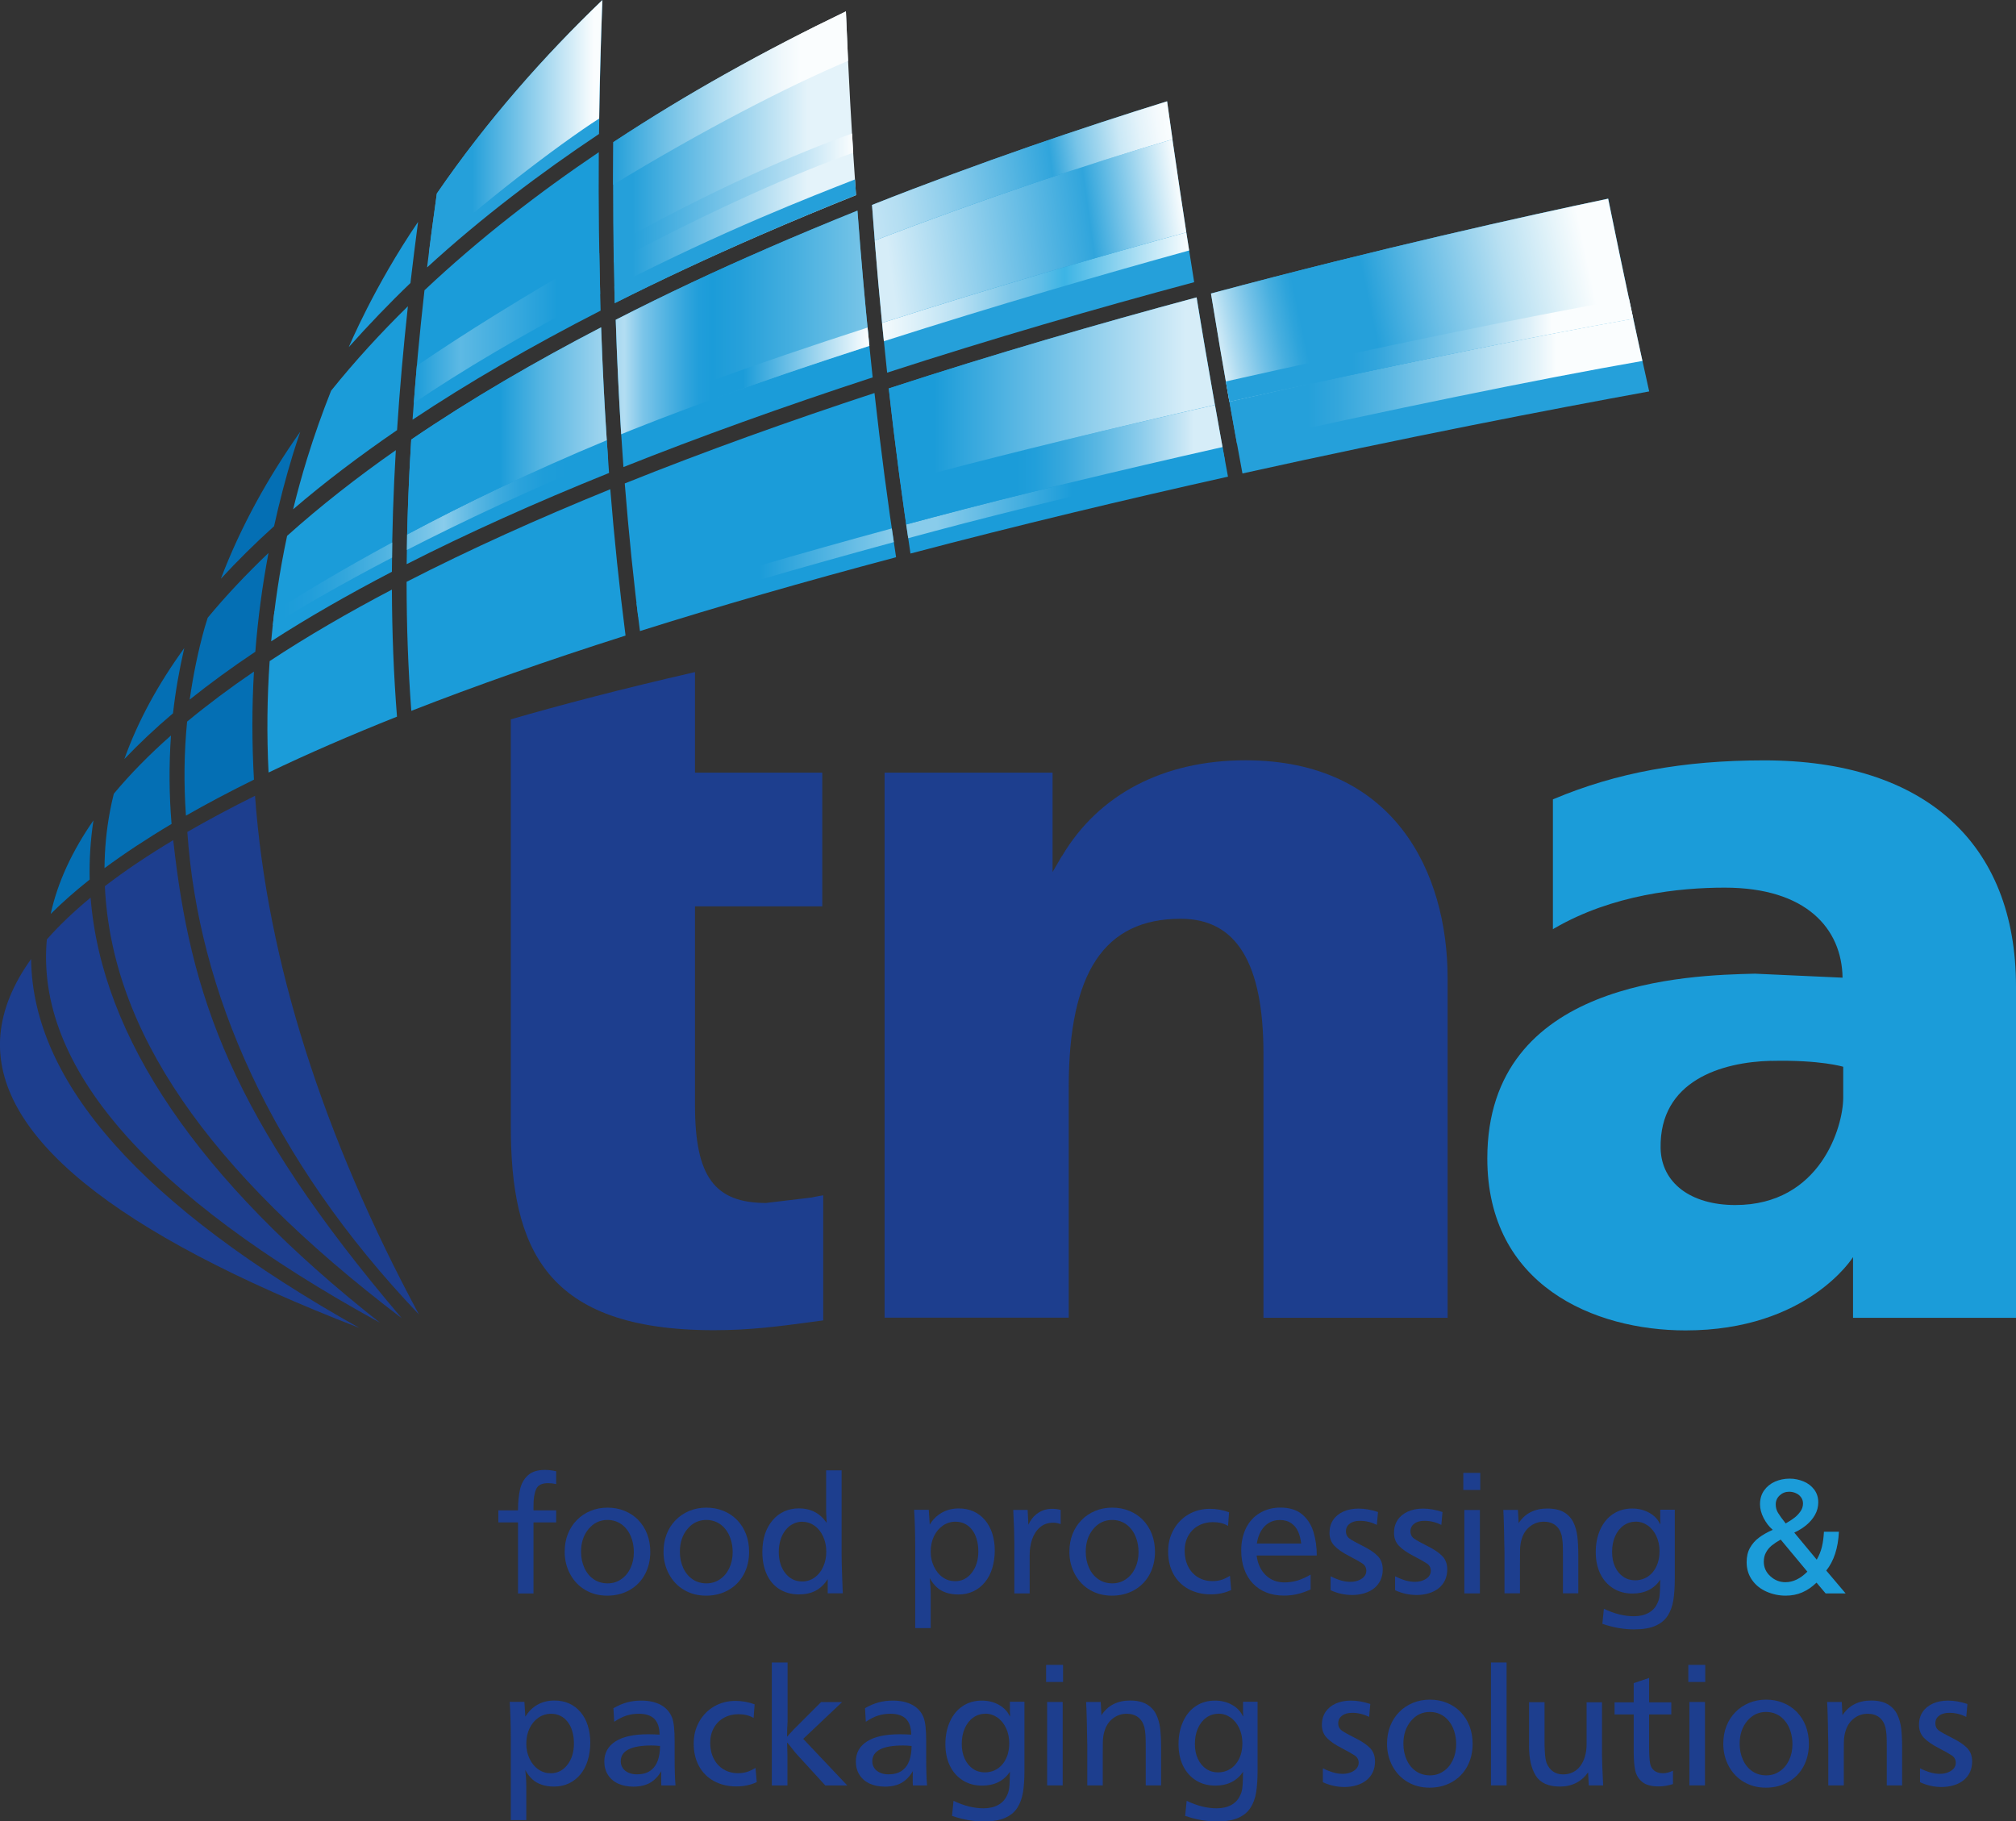 <?xml version="1.0" encoding="UTF-8"?>
<svg id="Layer_2" data-name="Layer 2" xmlns="http://www.w3.org/2000/svg" xmlns:xlink="http://www.w3.org/1999/xlink" viewBox="0 0 277.22 250.44">
  <rect x="0" y="0" width="277.22" height="250.44" fill="#333333" stroke="none"/>
  <defs>
    <style>
      .cls-1 {
        fill: url(#linear-gradient-2);
      }

      .cls-2 {
        fill: url(#linear-gradient-15);
      }

      .cls-3 {
        fill: url(#linear-gradient-14);
      }

      .cls-4 {
        fill: url(#linear-gradient-6);
      }

      .cls-5 {
        fill: url(#linear-gradient-11);
      }

      .cls-6 {
        fill: #1d3e8e;
      }

      .cls-7 {
        fill: url(#linear-gradient-10);
      }

      .cls-8 {
        fill: url(#linear-gradient-16);
      }

      .cls-9 {
        fill: url(#linear-gradient-5);
      }

      .cls-10 {
        fill: #046fb4;
      }

      .cls-11 {
        fill: url(#linear-gradient-7);
      }

      .cls-12 {
        fill: url(#linear-gradient-9);
      }

      .cls-13 {
        fill: url(#linear-gradient-3);
      }

      .cls-14 {
        fill: #25a0da;
      }

      .cls-15 {
        fill: url(#linear-gradient);
      }

      .cls-16 {
        fill: #1b9cd9;
      }

      .cls-17 {
        fill: url(#linear-gradient-4);
      }

      .cls-18 {
        fill: url(#linear-gradient-8);
      }

      .cls-19 {
        fill: url(#linear-gradient-12);
      }

      .cls-20 {
        fill: url(#linear-gradient-13);
      }
    </style>
    <linearGradient id="linear-gradient" x1="84.31" y1="21.62" x2="117.72" y2="21.62" gradientUnits="userSpaceOnUse">
      <stop offset=".08" stop-color="#25a0da"/>
      <stop offset=".8" stop-color="#e4f3fa"/>
    </linearGradient>
    <linearGradient id="linear-gradient-2" x1="87.53" y1="73.13" x2="168.45" y2="73.13" gradientUnits="userSpaceOnUse">
      <stop offset=".21" stop-color="#1b9cd9"/>
      <stop offset=".44" stop-color="#89cceb"/>
      <stop offset=".51" stop-color="#89cceb"/>
      <stop offset=".74" stop-color="#1b9cd9"/>
    </linearGradient>
    <linearGradient id="linear-gradient-3" x1="59" y1="17.35" x2="82.84" y2="17.35" gradientUnits="userSpaceOnUse">
      <stop offset=".25" stop-color="#25a0da"/>
      <stop offset=".95" stop-color="#fafdfe"/>
    </linearGradient>
    <linearGradient id="linear-gradient-4" x1="37.52" y1="73.25" x2="83.6" y2="73.25" gradientUnits="userSpaceOnUse">
      <stop offset=".03" stop-color="#1b9cd9"/>
      <stop offset=".11" stop-color="#219eda"/>
      <stop offset=".21" stop-color="#32a6dc"/>
      <stop offset=".33" stop-color="#4fb3e1"/>
      <stop offset=".46" stop-color="#77c4e8"/>
      <stop offset=".51" stop-color="#89cceb"/>
      <stop offset=".53" stop-color="#7ec7e9"/>
      <stop offset=".6" stop-color="#5bb7e3"/>
      <stop offset=".67" stop-color="#3fabde"/>
      <stop offset=".74" stop-color="#2aa2db"/>
      <stop offset=".81" stop-color="#1e9dd9"/>
      <stop offset=".88" stop-color="#1b9cd9"/>
    </linearGradient>
    <linearGradient id="linear-gradient-5" x1="55.98" y1="51.23" x2="119.56" y2="51.23" gradientUnits="userSpaceOnUse">
      <stop offset=".2" stop-color="#1b9cd9"/>
      <stop offset=".29" stop-color="#55b5e2"/>
      <stop offset=".41" stop-color="#97d1ed"/>
      <stop offset=".47" stop-color="#b2ddf2"/>
      <stop offset=".51" stop-color="#7cc5e9"/>
      <stop offset=".56" stop-color="#52b3e2"/>
      <stop offset=".6" stop-color="#34a6dd"/>
      <stop offset=".63" stop-color="#219eda"/>
      <stop offset=".66" stop-color="#1b9cd9"/>
      <stop offset=".72" stop-color="#26a0da"/>
      <stop offset=".83" stop-color="#44aedf"/>
      <stop offset=".98" stop-color="#74c3e7"/>
      <stop offset="1" stop-color="#7bc6e9"/>
    </linearGradient>
    <linearGradient id="linear-gradient-6" x1="97.59" y1="43.48" x2="163.52" y2="43.48" gradientUnits="userSpaceOnUse">
      <stop offset=".07" stop-color="#1b9cd9"/>
      <stop offset=".33" stop-color="#fafdfe"/>
      <stop offset=".37" stop-color="#f1f9fc"/>
      <stop offset=".43" stop-color="#dcf0f9"/>
      <stop offset=".52" stop-color="#b8e0f3"/>
      <stop offset=".61" stop-color="#86cbea"/>
      <stop offset=".63" stop-color="#7bc6e9"/>
      <stop offset=".65" stop-color="#74c4e8"/>
      <stop offset=".69" stop-color="#61bee7"/>
      <stop offset=".73" stop-color="#43b6e5"/>
      <stop offset=".74" stop-color="#3cb4e5"/>
      <stop offset="1" stop-color="#fafdfe"/>
    </linearGradient>
    <linearGradient id="linear-gradient-7" x1="119.94" y1="34.77" x2="162.68" y2="28.77" gradientUnits="userSpaceOnUse">
      <stop offset=".05" stop-color="#d6edf8"/>
      <stop offset=".7" stop-color="#30a5dc"/>
      <stop offset="1" stop-color="#fafdfe"/>
    </linearGradient>
    <linearGradient id="linear-gradient-8" x1="119.35" y1="26.46" x2="161.41" y2="20.54" gradientUnits="userSpaceOnUse">
      <stop offset="0" stop-color="#c2e4f5"/>
      <stop offset=".09" stop-color="#b4def2"/>
      <stop offset=".25" stop-color="#8fceec"/>
      <stop offset=".47" stop-color="#55b5e2"/>
      <stop offset=".6" stop-color="#30a5dc"/>
      <stop offset=".62" stop-color="#3fabde"/>
      <stop offset=".69" stop-color="#77c4e8"/>
      <stop offset=".77" stop-color="#a6d8ef"/>
      <stop offset=".83" stop-color="#cae8f6"/>
      <stop offset=".9" stop-color="#e4f3fa"/>
      <stop offset=".96" stop-color="#f4fafd"/>
      <stop offset="1" stop-color="#fafdfe"/>
    </linearGradient>
    <linearGradient id="linear-gradient-9" x1="123.8" y1="63.9" x2="168.11" y2="63.9" gradientUnits="userSpaceOnUse">
      <stop offset=".36" stop-color="#1b9cd9"/>
      <stop offset=".42" stop-color="#229fda"/>
      <stop offset=".51" stop-color="#38a8dd"/>
      <stop offset=".62" stop-color="#5cb8e3"/>
      <stop offset=".75" stop-color="#8dcdec"/>
      <stop offset=".89" stop-color="#cce8f6"/>
      <stop offset=".91" stop-color="#d6edf8"/>
    </linearGradient>
    <linearGradient id="linear-gradient-10" x1="122.22" y1="53.6" x2="167.06" y2="53.6" gradientUnits="userSpaceOnUse">
      <stop offset=".14" stop-color="#1b9cd9"/>
      <stop offset=".91" stop-color="#d6edf8"/>
    </linearGradient>
    <linearGradient id="linear-gradient-11" x1="169.06" y1="52.42" x2="225.85" y2="52.42" gradientUnits="userSpaceOnUse">
      <stop offset=".19" stop-color="#25a0da"/>
      <stop offset=".26" stop-color="#33a6dc"/>
      <stop offset=".38" stop-color="#58b6e2"/>
      <stop offset=".54" stop-color="#94d0ec"/>
      <stop offset=".75" stop-color="#e6f4fa"/>
      <stop offset=".79" stop-color="#fafdfe"/>
    </linearGradient>
    <linearGradient id="linear-gradient-12" x1="167.38" y1="47.36" x2="222.9" y2="35.56" gradientUnits="userSpaceOnUse">
      <stop offset="0" stop-color="#d6edf8"/>
      <stop offset=".04" stop-color="#abdaf0"/>
      <stop offset=".1" stop-color="#72c1e7"/>
      <stop offset=".15" stop-color="#48afdf"/>
      <stop offset=".19" stop-color="#2ea4db"/>
      <stop offset=".21" stop-color="#25a0da"/>
      <stop offset=".38" stop-color="#25a0da"/>
      <stop offset=".54" stop-color="#6dbfe6"/>
      <stop offset=".72" stop-color="#b8e0f2"/>
      <stop offset=".86" stop-color="#e7f5fa"/>
      <stop offset=".92" stop-color="#fafdfe"/>
    </linearGradient>
    <linearGradient id="linear-gradient-13" x1="168.56" y1="48.14" x2="224.59" y2="48.14" gradientUnits="userSpaceOnUse">
      <stop offset=".31" stop-color="#25a0da"/>
      <stop offset=".37" stop-color="#32a5dc"/>
      <stop offset=".46" stop-color="#56b5e2"/>
      <stop offset=".59" stop-color="#90cfec"/>
      <stop offset=".75" stop-color="#e0f1f9"/>
      <stop offset=".8" stop-color="#fafdfe"/>
    </linearGradient>
    <linearGradient id="linear-gradient-14" x1="56.9" y1="45.12" x2="82.54" y2="45.12" gradientUnits="userSpaceOnUse">
      <stop offset="0" stop-color="#1b9cd9"/>
      <stop offset=".25" stop-color="#5db9e4"/>
      <stop offset=".77" stop-color="#1b9cd9"/>
    </linearGradient>
    <linearGradient id="linear-gradient-15" x1="84.38" y1="27.22" x2="117.32" y2="27.22" gradientUnits="userSpaceOnUse">
      <stop offset=".08" stop-color="#25a0da"/>
      <stop offset=".78" stop-color="#bde2f4"/>
      <stop offset="1" stop-color="#fafdfe"/>
    </linearGradient>
    <linearGradient id="linear-gradient-16" x1="84.31" y1="13.48" x2="116.62" y2="13.48" gradientUnits="userSpaceOnUse">
      <stop offset="0" stop-color="#25a0da"/>
      <stop offset=".03" stop-color="#2ea4db"/>
      <stop offset=".24" stop-color="#76c3e7"/>
      <stop offset=".43" stop-color="#aedcf1"/>
      <stop offset=".59" stop-color="#d7eef8"/>
      <stop offset=".72" stop-color="#f0f8fc"/>
      <stop offset=".8" stop-color="#fafdfe"/>
    </linearGradient>
  </defs>
  <g id="Layer_1-2" data-name="Layer 1">
    <g>
      <path class="cls-6" d="m76.48,202.29v1.77c-.4-.09-.76-.13-1.1-.13-.86,0-1.41.27-1.65.82-.25.55-.37,1.32-.37,2.32v.6h3.12v1.66h-3.12v9.77h-2.13v-9.77h-2.7v-1.66h2.7c0-1.05.09-1.99.26-2.8.17-.81.53-1.48,1.08-1.99.55-.52,1.33-.77,2.37-.77.48,0,1,.06,1.55.19"/>
      <path class="cls-6" d="m89.42,213.38c0,1.16-.25,2.2-.75,3.12-.5.92-1.21,1.63-2.11,2.14-.91.51-1.92.76-3.06.76s-2.12-.26-3-.77c-.89-.52-1.58-1.24-2.09-2.17-.5-.93-.76-1.95-.76-3.08,0-.89.14-1.7.43-2.44.29-.74.7-1.38,1.23-1.92.53-.55,1.16-.97,1.88-1.27.72-.3,1.5-.45,2.34-.45s1.62.14,2.35.44c.72.29,1.35.71,1.89,1.26.53.55.94,1.2,1.23,1.95.28.75.42,1.56.42,2.43m-2.26.05c0-.63-.09-1.22-.27-1.78-.18-.56-.43-1.04-.76-1.43-.32-.4-.7-.7-1.14-.91-.44-.21-.92-.32-1.44-.32-1.05,0-1.92.41-2.61,1.24-.69.82-1.04,1.87-1.04,3.13,0,.83.16,1.58.47,2.25.31.67.74,1.18,1.29,1.55.55.37,1.18.55,1.89.55s1.29-.18,1.84-.55c.55-.36.98-.87,1.3-1.53.31-.66.47-1.39.47-2.2"/>
      <path class="cls-6" d="m103.01,213.38c0,1.16-.25,2.2-.75,3.12-.5.92-1.21,1.63-2.11,2.14-.91.51-1.92.76-3.06.76s-2.12-.26-3-.77c-.89-.52-1.58-1.24-2.09-2.17-.5-.93-.76-1.95-.76-3.08,0-.89.14-1.7.43-2.44.29-.74.7-1.38,1.23-1.92.53-.55,1.16-.97,1.88-1.27.72-.3,1.5-.45,2.34-.45s1.62.14,2.35.44c.72.29,1.35.71,1.89,1.26.53.55.94,1.2,1.23,1.95.28.75.42,1.56.42,2.43m-2.26.05c0-.63-.09-1.22-.27-1.78-.18-.56-.43-1.04-.76-1.43-.32-.4-.7-.7-1.14-.91-.44-.21-.92-.32-1.44-.32-1.05,0-1.92.41-2.61,1.24-.69.82-1.04,1.87-1.04,3.13,0,.83.16,1.58.47,2.25.31.67.74,1.18,1.29,1.55.55.37,1.18.55,1.89.55s1.29-.18,1.84-.55c.55-.36.98-.87,1.3-1.53.31-.66.47-1.39.47-2.2"/>
      <path class="cls-6" d="m115.73,202.18v11.55c0,.6.02,1.49.06,2.69.04,1.2.07,2.09.1,2.66h-2.07v-1.94c-.47.71-1.02,1.24-1.66,1.58-.64.34-1.41.51-2.31.51-1,0-1.88-.24-2.65-.71-.76-.47-1.35-1.15-1.76-2.04-.41-.89-.61-1.92-.61-3.1,0-.89.12-1.7.35-2.42.23-.72.58-1.35,1.04-1.9.46-.55.99-.96,1.61-1.24.61-.28,1.29-.42,2.03-.42,1.63,0,2.9.66,3.81,1.99,0-.11,0-.27-.02-.48-.01-.21-.02-.41-.03-.61-.01-.2-.02-.36-.02-.47v-5.66h2.14Zm-5.36,7.05c-.48,0-.92.1-1.31.3-.4.2-.75.48-1.04.86-.3.37-.53.82-.69,1.34-.16.52-.24,1.07-.24,1.65,0,1.19.3,2.17.9,2.93.6.76,1.37,1.14,2.31,1.14.63,0,1.2-.18,1.7-.53.5-.35.9-.84,1.19-1.48.29-.63.43-1.32.43-2.08s-.14-1.46-.43-2.09c-.29-.63-.68-1.13-1.18-1.48-.5-.36-1.05-.54-1.65-.54"/>
      <path class="cls-6" d="m127.72,207.61l.13,2.02c.44-.72,1-1.27,1.68-1.65.68-.38,1.45-.57,2.3-.57.76,0,1.43.13,2.03.4.6.27,1.12.66,1.56,1.17.44.51.78,1.13,1.02,1.85.23.72.35,1.51.35,2.36s-.12,1.69-.35,2.45c-.23.75-.57,1.4-1.02,1.93-.44.53-.97.95-1.59,1.24-.61.29-1.3.43-2.04.43-.61,0-1.17-.08-1.68-.25-.5-.17-.94-.41-1.3-.75-.36-.33-.69-.75-.97-1.26.09.72.14,1.45.14,2.2v4.68h-2.13v-11.24c0-1.75-.05-3.42-.15-5.02h2.02Zm3.67,1.62c-.63,0-1.22.18-1.74.54-.52.36-.93.85-1.23,1.48-.29.62-.44,1.33-.44,2.1s.15,1.43.45,2.06c.3.63.7,1.12,1.21,1.47.51.36,1.08.53,1.7.53.92,0,1.69-.38,2.29-1.16.6-.77.9-1.75.9-2.93,0-.6-.07-1.16-.22-1.66-.14-.51-.35-.94-.64-1.31-.28-.37-.61-.64-.99-.83-.38-.19-.81-.29-1.29-.29"/>
      <path class="cls-6" d="m139.34,207.61h1.97l.1,2.04c.34-.72.79-1.26,1.35-1.63.55-.37,1.2-.56,1.93-.56.38,0,.77.05,1.16.15v1.95c-.37-.13-.7-.19-1.01-.19-.74,0-1.36.21-1.85.65-.49.43-.84.98-1.07,1.65-.22.67-.33,1.36-.33,2.09v5.33h-2.11v-6.99c0-1.13-.05-2.62-.15-4.48"/>
      <path class="cls-6" d="m158.82,213.38c0,1.16-.25,2.2-.75,3.12-.5.92-1.21,1.63-2.11,2.14-.91.51-1.92.76-3.06.76s-2.12-.26-3-.77c-.89-.52-1.58-1.24-2.09-2.17-.5-.93-.76-1.95-.76-3.08,0-.89.14-1.7.43-2.44.29-.74.7-1.38,1.23-1.92.53-.55,1.16-.97,1.88-1.27.72-.3,1.5-.45,2.34-.45s1.62.14,2.35.44c.72.29,1.36.71,1.89,1.26.53.55.94,1.2,1.23,1.95.28.75.42,1.56.42,2.43m-2.26.05c0-.63-.09-1.22-.27-1.78-.18-.56-.43-1.04-.76-1.43-.32-.4-.7-.7-1.14-.91-.44-.21-.92-.32-1.44-.32-1.05,0-1.92.41-2.61,1.24-.69.82-1.04,1.87-1.04,3.13,0,.83.16,1.58.47,2.25.31.67.74,1.18,1.29,1.55.55.37,1.18.55,1.89.55s1.29-.18,1.84-.55c.55-.36.98-.87,1.3-1.53.31-.66.47-1.39.47-2.2"/>
      <path class="cls-6" d="m169.01,207.93l-.14,1.88c-.58-.35-1.28-.52-2.1-.52-.73,0-1.4.17-1.99.5-.6.33-1.06.8-1.39,1.4-.33.6-.49,1.28-.49,2.05s.16,1.52.48,2.15c.32.63.77,1.13,1.35,1.48.58.35,1.24.53,2,.53.45,0,.85-.06,1.22-.17.36-.11.75-.3,1.18-.56l.17,1.96c-.44.2-.88.35-1.33.44-.45.1-.95.15-1.5.15-1.14,0-2.15-.25-3.05-.73-.89-.49-1.58-1.18-2.06-2.06-.48-.88-.73-1.91-.73-3.08s.25-2.12.75-3.02c.5-.9,1.19-1.6,2.06-2.11.88-.51,1.86-.76,2.95-.76.89,0,1.76.16,2.61.47"/>
      <path class="cls-6" d="m172.8,213.89c.15,1.14.57,2.04,1.26,2.7.68.66,1.54.99,2.57.99.61,0,1.21-.09,1.79-.26.58-.18,1.18-.45,1.8-.81v2.04c-.7.31-1.33.53-1.89.65-.57.13-1.16.19-1.79.19-.89,0-1.69-.14-2.42-.43-.72-.29-1.34-.71-1.85-1.25-.51-.54-.91-1.2-1.18-1.97-.27-.77-.41-1.61-.41-2.53,0-1.17.22-2.2.66-3.1.44-.89,1.08-1.59,1.91-2.08.83-.49,1.77-.74,2.82-.74,1.24,0,2.23.31,2.96.91.74.61,1.26,1.41,1.57,2.4.31.99.47,2.09.47,3.28h-8.26Zm.02-1.66h6.11c-.08-.62-.22-1.18-.43-1.65-.21-.48-.53-.86-.95-1.15-.42-.29-.93-.43-1.55-.43-.84,0-1.54.29-2.1.86-.56.58-.92,1.37-1.07,2.38"/>
      <path class="cls-6" d="m189.49,207.89l-.16,1.78c-.75-.37-1.52-.56-2.33-.56-.59,0-1.06.13-1.4.4-.35.26-.52.61-.52,1.04s.17.78.52,1.02c.34.24.96.58,1.84,1.02.88.44,1.55.89,2.01,1.36.46.47.69,1.09.69,1.86,0,.52-.1,1-.29,1.43-.2.43-.48.8-.85,1.11-.37.31-.83.55-1.35.71-.53.16-1.09.25-1.69.25-1.06,0-2.05-.22-2.99-.66v-1.91c.55.27,1.04.46,1.46.58.42.12.83.18,1.24.18s.8-.06,1.13-.2c.34-.13.6-.31.8-.54.19-.23.28-.49.28-.77,0-.43-.18-.78-.55-1.02-.36-.24-.98-.59-1.85-1.04-.87-.45-1.53-.91-1.98-1.38-.45-.47-.68-1.06-.68-1.79,0-.66.16-1.25.49-1.75.33-.5.8-.89,1.41-1.17.61-.27,1.31-.41,2.09-.41.85,0,1.74.16,2.68.47"/>
      <path class="cls-6" d="m198.36,207.89l-.16,1.78c-.75-.37-1.52-.56-2.33-.56-.59,0-1.06.13-1.4.4-.35.26-.52.61-.52,1.04s.17.78.52,1.02c.34.24.96.58,1.84,1.02.88.44,1.55.89,2.01,1.36.46.47.69,1.09.69,1.86,0,.52-.1,1-.29,1.43-.2.43-.48.8-.85,1.11-.38.31-.83.55-1.35.71-.53.16-1.09.25-1.69.25-1.06,0-2.05-.22-2.99-.66v-1.91c.55.27,1.04.46,1.46.58.42.12.83.18,1.24.18s.8-.06,1.13-.2c.34-.13.6-.31.8-.54.19-.23.28-.49.28-.77,0-.43-.18-.78-.55-1.02-.36-.24-.98-.59-1.85-1.04-.87-.45-1.53-.91-1.98-1.38-.45-.47-.68-1.06-.68-1.79,0-.66.16-1.25.49-1.75.33-.5.8-.89,1.41-1.17.61-.27,1.31-.41,2.09-.41.85,0,1.74.16,2.68.47"/>
      <path class="cls-6" d="m203.55,204.87h-2.33v-2.35h2.33v2.35Zm-.05,14.22h-2.14v-11.47h2.14v11.47Z"/>
      <path class="cls-6" d="m208.73,207.61l.1,1.82c.87-1.34,2.19-2.01,3.94-2.01.96,0,1.73.18,2.31.52.58.35,1.01.82,1.28,1.39.28.58.45,1.21.54,1.9.08.69.13,1.53.13,2.52v5.33h-2.11v-5.17c0-.82-.01-1.43-.04-1.8-.03-.38-.08-.71-.14-1-.16-.61-.45-1.08-.87-1.4-.42-.32-.94-.48-1.57-.48-.7,0-1.33.21-1.88.63-.55.42-.94.99-1.16,1.72-.07.21-.13.45-.17.72-.04.27-.07.57-.07.89,0,.32-.01.88-.01,1.69v4.2h-2.13v-5.66c-.01-.65-.03-1.25-.04-1.79,0-.55-.02-1.19-.04-1.94-.02-.75-.04-1.44-.08-2.08h2Z"/>
      <path class="cls-6" d="m230.3,207.58v9.51c0,1.14-.07,2.12-.2,2.95-.13.82-.4,1.54-.79,2.14-.39.6-.96,1.06-1.7,1.38-.74.32-1.71.48-2.9.48-1.44,0-2.9-.26-4.37-.77l.21-2.07c1.43.69,2.8,1.03,4.12,1.03.78,0,1.45-.15,2-.45.55-.3.96-.73,1.21-1.28.15-.29.26-.61.31-.97.05-.36.08-.77.09-1.24,0-.48.01-.83.03-1.08-.87,1.27-2.14,1.9-3.83,1.9-.99,0-1.87-.23-2.64-.71-.76-.48-1.36-1.14-1.78-2-.42-.86-.63-1.86-.63-3s.21-2.19.63-3.11c.42-.92,1.01-1.63,1.76-2.12.75-.5,1.63-.75,2.61-.75.89,0,1.69.2,2.39.6.7.4,1.19.93,1.48,1.59,0-.06.02-.11.02-.16,0-.04,0-.09,0-.13l-.02-.31v-1.43h2Zm-5.38,1.65c-.62,0-1.18.18-1.67.53-.5.36-.88.85-1.16,1.48-.28.63-.41,1.34-.41,2.14s.13,1.45.4,2.04c.27.59.65,1.05,1.13,1.38.48.33,1.03.49,1.64.49.49,0,.94-.1,1.35-.29.41-.19.77-.47,1.07-.83.3-.36.53-.78.69-1.27.16-.49.24-1.03.24-1.62,0-.75-.14-1.43-.43-2.06-.29-.62-.68-1.11-1.19-1.47-.51-.35-1.06-.53-1.67-.53"/>
      <path class="cls-16" d="m252.87,210.6c-.11,2.27-.7,4.05-1.74,5.35l2.66,3.14h-2.75l-1.25-1.48c-.62.6-1.27,1.04-1.96,1.34-.69.3-1.45.45-2.28.45-.91,0-1.78-.18-2.61-.54-.83-.36-1.5-.89-2-1.59-.5-.7-.76-1.52-.76-2.47,0-.76.15-1.42.46-1.97.31-.55.72-1.03,1.24-1.41.52-.39,1.15-.75,1.89-1.07-.5-.42-.91-.96-1.25-1.61-.34-.66-.5-1.29-.5-1.91,0-.74.19-1.38.57-1.91.38-.53.88-.93,1.49-1.2.62-.27,1.29-.41,2.02-.41.66,0,1.29.13,1.9.38.61.25,1.1.63,1.47,1.12.37.49.56,1.08.56,1.76,0,.61-.15,1.19-.45,1.72-.3.53-.69.99-1.17,1.39-.48.4-1.04.75-1.68,1.05l3.09,3.72c.32-.56.56-1.14.71-1.76.15-.62.24-1.31.28-2.08h2.1Zm-7.99,1.08c-.5.28-.92.56-1.24.82-.32.26-.59.58-.79.95-.21.37-.31.8-.31,1.28,0,.79.3,1.45.9,2,.6.55,1.3.82,2.07.82,1.05,0,2.06-.48,3.02-1.45l-3.67-4.41Zm.67-2.21c.49-.28.89-.54,1.2-.78.31-.24.58-.52.82-.86.24-.33.36-.7.36-1.1,0-.33-.09-.62-.28-.87-.18-.25-.42-.43-.72-.56-.29-.13-.6-.19-.91-.19-.5,0-.93.17-1.29.5-.36.33-.55.75-.55,1.24,0,.44.11.83.32,1.17.21.35.56.83,1.05,1.45"/>
      <path class="cls-6" d="m72.11,234.02l.13,2.02c.44-.72,1-1.27,1.68-1.65.68-.38,1.45-.57,2.3-.57.76,0,1.43.13,2.03.4.6.27,1.12.66,1.56,1.17.44.51.78,1.13,1.01,1.85.23.72.35,1.51.35,2.36s-.12,1.69-.35,2.45c-.23.75-.57,1.4-1.01,1.93-.44.53-.97.95-1.59,1.24-.61.29-1.3.43-2.04.43-.61,0-1.17-.08-1.68-.25-.5-.17-.94-.41-1.3-.75-.36-.33-.69-.75-.97-1.27.09.72.14,1.45.14,2.2v4.68h-2.13v-11.24c0-1.75-.05-3.42-.15-5.02h2.01Zm3.67,1.62c-.63,0-1.22.18-1.74.54-.52.36-.93.85-1.23,1.48-.29.62-.44,1.33-.44,2.1s.15,1.43.45,2.06c.3.63.7,1.12,1.21,1.47.51.36,1.08.53,1.7.53.92,0,1.69-.38,2.29-1.16.6-.77.9-1.75.9-2.93,0-.6-.07-1.16-.22-1.66-.14-.51-.35-.94-.64-1.31-.28-.37-.61-.64-.99-.83-.38-.19-.81-.29-1.29-.29"/>
      <path class="cls-6" d="m84.35,234.88c.63-.37,1.25-.63,1.86-.8.62-.17,1.27-.25,1.98-.25,1.08,0,1.98.21,2.71.61.73.41,1.23.99,1.52,1.74.24.62.35,1.69.35,3.19v2.24c0,.86.01,1.62.03,2.26.02.65.05,1.19.09,1.63h-1.95c-.02-.27-.02-.57-.02-.89,0-.41,0-.76.02-1.08-.44.74-.97,1.28-1.58,1.62-.61.34-1.37.51-2.27.51-.8,0-1.5-.14-2.1-.42-.61-.28-1.07-.69-1.4-1.21-.33-.53-.49-1.13-.49-1.82,0-.6.13-1.14.39-1.6.26-.46.65-.86,1.16-1.18.51-.33,1.14-.57,1.88-.73.74-.16,1.6-.24,2.57-.24.58,0,1.12.02,1.6.05-.01-.99-.26-1.71-.72-2.17-.46-.46-1.18-.7-2.14-.7-.63,0-1.2.09-1.72.26-.52.17-1.07.45-1.66.84l-.11-1.86Zm6.41,5.19c-.47-.05-.86-.07-1.16-.07-2.83,0-4.24.73-4.24,2.18,0,.35.09.66.28.93.18.27.44.48.78.63.33.15.72.23,1.14.23.79,0,1.42-.17,1.89-.52.47-.34.81-.81,1.01-1.39.2-.58.3-1.25.3-1.99"/>
      <path class="cls-6" d="m103.77,234.34l-.14,1.88c-.58-.35-1.28-.52-2.1-.52-.73,0-1.4.17-1.99.5-.6.33-1.06.8-1.39,1.4-.33.6-.49,1.28-.49,2.05s.16,1.52.48,2.15c.32.63.77,1.13,1.35,1.48.58.35,1.24.53,2,.53.45,0,.85-.06,1.22-.17.36-.11.75-.3,1.18-.56l.17,1.96c-.44.2-.88.35-1.33.44-.45.1-.95.15-1.5.15-1.14,0-2.15-.25-3.05-.73-.89-.49-1.58-1.18-2.06-2.06-.48-.88-.73-1.91-.73-3.08s.25-2.12.75-3.02c.5-.9,1.19-1.6,2.06-2.11.88-.51,1.86-.76,2.95-.76.89,0,1.76.16,2.61.47"/>
      <path class="cls-6" d="m108.3,228.59v8.1c-.05.7-.07,1.4-.07,2.11.11-.13.42-.48.96-1.05l3.72-3.72h2.89l-5.35,5.06,6.06,6.41h-3.02l-3.87-4.23c-.22-.23-.47-.54-.75-.91-.28-.37-.5-.63-.65-.77.02.18.03.47.04.86,0,.39.02.68.02.87v4.18h-2.15v-16.91h2.15Z"/>
      <path class="cls-6" d="m118.94,234.88c.63-.37,1.25-.63,1.86-.8.62-.17,1.27-.25,1.98-.25,1.08,0,1.98.21,2.71.61.73.41,1.24.99,1.52,1.74.24.62.35,1.69.35,3.19v2.24c0,.86.01,1.62.03,2.26.02.65.05,1.19.09,1.63h-1.95c-.02-.27-.02-.57-.02-.89,0-.41,0-.76.02-1.08-.44.74-.97,1.28-1.58,1.62-.61.34-1.37.51-2.27.51-.8,0-1.5-.14-2.1-.42-.61-.28-1.07-.69-1.4-1.21-.33-.53-.49-1.13-.49-1.82,0-.6.13-1.14.39-1.6.26-.46.65-.86,1.17-1.18.51-.33,1.14-.57,1.88-.73.74-.16,1.6-.24,2.57-.24.58,0,1.11.02,1.6.05-.01-.99-.26-1.71-.72-2.17-.46-.46-1.18-.7-2.14-.7-.63,0-1.2.09-1.72.26-.52.17-1.07.45-1.66.84l-.11-1.86Zm6.41,5.19c-.47-.05-.86-.07-1.16-.07-2.83,0-4.24.73-4.24,2.18,0,.35.09.66.28.93.18.27.44.48.78.63.33.15.72.23,1.14.23.79,0,1.42-.17,1.89-.52.47-.34.81-.81,1.01-1.39.2-.58.3-1.25.3-1.99"/>
      <path class="cls-6" d="m140.87,233.99v9.51c0,1.14-.07,2.12-.2,2.95-.14.82-.4,1.54-.79,2.14-.39.6-.96,1.06-1.7,1.38-.74.32-1.71.48-2.9.48-1.44,0-2.9-.26-4.37-.77l.21-2.07c1.43.69,2.8,1.03,4.12,1.03.78,0,1.45-.15,2-.45.55-.3.96-.73,1.21-1.28.15-.29.26-.61.31-.97.05-.36.08-.77.09-1.24,0-.48.01-.83.03-1.08-.87,1.27-2.14,1.9-3.83,1.9-.99,0-1.87-.23-2.64-.71-.76-.48-1.36-1.14-1.78-2-.42-.86-.63-1.86-.63-3s.21-2.19.63-3.11c.42-.92,1.01-1.63,1.76-2.12.75-.5,1.63-.75,2.61-.75.89,0,1.69.2,2.39.6.7.4,1.19.93,1.48,1.59,0-.06.01-.11.02-.16,0-.04,0-.09,0-.13l-.02-.31v-1.43h2Zm-5.38,1.65c-.62,0-1.18.18-1.67.53-.5.36-.88.85-1.16,1.48-.28.63-.41,1.34-.41,2.14s.14,1.45.41,2.04c.27.59.65,1.05,1.13,1.38.48.33,1.03.49,1.64.49.49,0,.94-.1,1.35-.29.41-.19.77-.47,1.07-.83.3-.36.53-.78.69-1.27.16-.49.24-1.03.24-1.62,0-.75-.14-1.43-.43-2.06-.29-.62-.68-1.11-1.19-1.47-.51-.35-1.06-.53-1.67-.53"/>
      <path class="cls-6" d="m146.18,231.27h-2.33v-2.35h2.33v2.35Zm-.05,14.22h-2.14v-11.47h2.14v11.47Z"/>
      <path class="cls-6" d="m151.36,234.02l.1,1.82c.87-1.34,2.19-2.02,3.94-2.02.96,0,1.73.18,2.31.53.58.35,1.01.82,1.28,1.39.28.58.45,1.21.54,1.9.08.69.13,1.53.13,2.52v5.33h-2.11v-5.17c0-.82-.01-1.43-.04-1.8-.03-.38-.08-.71-.14-1-.16-.61-.45-1.08-.87-1.4-.42-.32-.94-.48-1.57-.48-.7,0-1.33.21-1.88.63-.55.42-.94.99-1.16,1.72-.07.21-.13.45-.17.72-.04.27-.07.57-.07.89,0,.32-.01.88-.01,1.69v4.2h-2.13v-5.66c-.01-.65-.03-1.25-.04-1.79,0-.55-.02-1.19-.04-1.94-.02-.75-.04-1.44-.08-2.08h2Z"/>
      <path class="cls-6" d="m172.93,233.99v9.51c0,1.14-.07,2.12-.2,2.95-.13.82-.4,1.54-.79,2.14-.39.6-.96,1.06-1.7,1.38-.74.32-1.71.48-2.9.48-1.44,0-2.9-.26-4.37-.77l.21-2.07c1.43.69,2.8,1.03,4.12,1.03.78,0,1.45-.15,2-.45.55-.3.96-.73,1.21-1.28.15-.29.26-.61.31-.97.05-.36.08-.77.09-1.24,0-.48.01-.83.03-1.08-.87,1.27-2.14,1.9-3.83,1.9-.99,0-1.87-.23-2.64-.71-.76-.48-1.36-1.14-1.78-2-.42-.86-.63-1.86-.63-3s.21-2.19.63-3.11c.42-.92,1.01-1.63,1.76-2.12.75-.5,1.63-.75,2.61-.75.89,0,1.69.2,2.39.6.7.4,1.19.93,1.48,1.59,0-.06.01-.11.02-.16,0-.04,0-.09,0-.13l-.02-.31v-1.43h2Zm-5.38,1.65c-.62,0-1.18.18-1.67.53-.5.36-.88.85-1.16,1.48-.28.63-.41,1.34-.41,2.14s.13,1.45.41,2.04c.27.59.65,1.05,1.13,1.38.48.33,1.03.49,1.64.49.49,0,.94-.1,1.35-.29.41-.19.77-.47,1.07-.83.3-.36.53-.78.69-1.27.16-.49.24-1.03.24-1.62,0-.75-.14-1.43-.43-2.06-.29-.62-.68-1.11-1.19-1.47-.51-.35-1.06-.53-1.67-.53"/>
      <path class="cls-6" d="m188.43,234.29l-.16,1.78c-.75-.37-1.52-.56-2.33-.56-.59,0-1.06.13-1.4.4-.35.26-.52.61-.52,1.04s.17.78.52,1.02c.34.24.96.58,1.84,1.02.88.44,1.55.89,2.01,1.36.46.47.69,1.09.69,1.86,0,.52-.1,1-.29,1.43-.2.43-.48.8-.85,1.11-.38.31-.83.55-1.35.71-.53.16-1.09.25-1.69.25-1.06,0-2.05-.22-2.99-.66v-1.91c.55.27,1.04.46,1.46.58.42.12.83.18,1.24.18s.8-.06,1.13-.2c.34-.13.6-.31.8-.54.19-.23.29-.49.29-.77,0-.43-.18-.78-.55-1.02-.36-.24-.98-.59-1.85-1.04-.87-.45-1.53-.91-1.98-1.38-.45-.47-.68-1.06-.68-1.79,0-.66.16-1.25.49-1.75.33-.5.8-.89,1.41-1.17.61-.27,1.31-.41,2.09-.41.85,0,1.74.16,2.68.47"/>
      <path class="cls-6" d="m202.5,239.78c0,1.16-.25,2.2-.75,3.12-.5.92-1.21,1.63-2.11,2.14-.91.51-1.92.76-3.06.76s-2.12-.26-3-.77c-.89-.52-1.58-1.24-2.09-2.17-.5-.93-.76-1.95-.76-3.08,0-.89.14-1.7.43-2.44.29-.74.7-1.38,1.23-1.92.53-.55,1.16-.97,1.88-1.27.72-.3,1.5-.45,2.34-.45s1.62.14,2.35.44c.72.29,1.36.71,1.89,1.26.53.55.94,1.2,1.23,1.95.28.75.42,1.56.42,2.43m-2.26.05c0-.63-.09-1.22-.27-1.78-.18-.56-.43-1.04-.76-1.43-.32-.4-.7-.7-1.14-.91-.44-.21-.92-.32-1.44-.32-1.05,0-1.92.41-2.61,1.24-.69.82-1.04,1.87-1.04,3.13,0,.83.16,1.58.47,2.25.31.67.74,1.18,1.29,1.55.55.37,1.18.55,1.89.55s1.29-.18,1.84-.55c.55-.36.98-.87,1.3-1.53.31-.66.47-1.39.47-2.2"/>
      <rect class="cls-6" x="205.02" y="228.59" width="2.15" height="16.9"/>
      <path class="cls-6" d="m220.29,234.04v7.22c0,.62.05,2.04.16,4.23h-1.98l-.09-1.79c-.47.65-1.02,1.14-1.67,1.46-.65.33-1.38.49-2.2.49-1.59,0-2.7-.5-3.32-1.49-.62-.99-.93-2.34-.93-4.04v-6.07h2.13v5.32c0,.42,0,.86.03,1.31.02.45.05.8.09,1.05.04.25.09.49.17.7.21.5.5.89.89,1.15.38.26.84.4,1.37.4.49,0,.93-.1,1.33-.29.4-.19.74-.48,1.02-.84.28-.37.5-.81.65-1.32.16-.51.23-1.07.23-1.68v-5.79h2.13Z"/>
      <path class="cls-6" d="m226.77,230.71v3.36h3.05v1.66h-3.05v4.5c0,1.03.05,1.78.14,2.25.07.41.26.74.57.98.31.24.7.36,1.19.36.44,0,.9-.12,1.38-.35v1.84c-.67.21-1.33.32-1.97.32-1,0-1.75-.2-2.25-.61-.51-.41-.83-.94-.97-1.59-.14-.66-.21-1.51-.21-2.55v-5.15h-2.63v-1.66h2.63v-2.64l2.13-.72Z"/>
      <path class="cls-6" d="m234.49,231.27h-2.33v-2.35h2.33v2.35Zm-.04,14.22h-2.14v-11.47h2.14v11.47Z"/>
      <path class="cls-6" d="m248.74,239.78c0,1.16-.25,2.2-.75,3.12-.5.92-1.21,1.63-2.11,2.14-.91.51-1.92.76-3.06.76s-2.12-.26-3-.77c-.89-.52-1.58-1.24-2.09-2.17-.5-.93-.76-1.95-.76-3.08,0-.89.14-1.7.43-2.44.29-.74.7-1.38,1.23-1.92.53-.55,1.16-.97,1.88-1.27.72-.3,1.5-.45,2.34-.45s1.62.14,2.35.44c.72.29,1.35.71,1.89,1.26.53.55.94,1.2,1.23,1.95.28.75.42,1.56.42,2.43m-2.26.05c0-.63-.09-1.22-.27-1.78-.18-.56-.43-1.04-.76-1.43-.32-.4-.7-.7-1.14-.91-.44-.21-.92-.32-1.44-.32-1.05,0-1.92.41-2.61,1.24-.69.82-1.04,1.87-1.04,3.13,0,.83.16,1.58.47,2.25.31.67.74,1.18,1.29,1.55.55.37,1.18.55,1.89.55s1.29-.18,1.84-.55c.55-.36.98-.87,1.3-1.53.31-.66.47-1.39.47-2.2"/>
      <path class="cls-6" d="m253.26,234.02l.1,1.82c.87-1.34,2.19-2.02,3.94-2.02.96,0,1.73.18,2.31.53.58.35,1.01.82,1.28,1.39.28.58.45,1.21.54,1.9.08.69.13,1.53.13,2.52v5.33h-2.11v-5.17c0-.82-.01-1.43-.04-1.8-.03-.38-.08-.71-.14-1-.16-.61-.45-1.08-.87-1.4-.42-.32-.94-.48-1.57-.48-.7,0-1.33.21-1.88.63-.55.42-.94.99-1.16,1.72-.07.21-.13.45-.17.72-.04.27-.07.57-.07.89,0,.32-.01.88-.01,1.69v4.2h-2.13v-5.66c-.02-.65-.03-1.25-.04-1.79,0-.55-.02-1.19-.04-1.94-.02-.75-.04-1.44-.08-2.08h2Z"/>
      <path class="cls-6" d="m270.54,234.29l-.16,1.78c-.75-.37-1.52-.56-2.33-.56-.59,0-1.06.13-1.4.4-.35.26-.52.61-.52,1.04s.17.78.52,1.02c.34.24.96.58,1.84,1.02.88.44,1.55.89,2.01,1.36.46.47.69,1.09.69,1.86,0,.52-.1,1-.29,1.43-.2.43-.48.8-.85,1.11-.37.31-.83.55-1.35.71-.53.16-1.09.25-1.69.25-1.06,0-2.05-.22-2.99-.66v-1.91c.55.27,1.04.46,1.46.58.42.12.83.18,1.24.18s.8-.06,1.14-.2c.34-.13.6-.31.8-.54.19-.23.28-.49.28-.77,0-.43-.18-.78-.55-1.02-.36-.24-.98-.59-1.85-1.04-.87-.45-1.53-.91-1.98-1.38-.45-.47-.68-1.06-.68-1.79,0-.66.16-1.25.49-1.75.33-.5.8-.89,1.41-1.17.61-.27,1.31-.41,2.09-.41.85,0,1.74.16,2.68.47"/>
      <g>
        <path class="cls-6" d="m146.05,117.69c5.02-8.48,13.96-13.15,25.21-13.15,20.5,0,27.8,15.46,27.8,29.94v46.71h-25.32v-36.26c0-12.52-3.72-18.6-11.38-18.6-10.5,0-15.4,7.37-15.4,23.18v31.67h-25.32v-74.94h23.1v13.66l1.29-2.22Z"/>
        <path class="cls-16" d="m253.37,134.41c-.11-6.71-4.97-12.36-16.2-12.36-6.27,0-15.42.96-23.39,5.57,0,0-.17.09-.24.15v-17.86s.1-.04.1-.04c8.65-3.64,17.86-5.32,28.96-5.32,22,0,34.62,11.33,34.62,31.09v45.56h-22.41v-8.35s-6.23,10.08-23.03,10.08c-12.58,0-27.26-6.19-27.26-23.65,0-24.5,27.69-25.18,36.8-25.4l12.06.55Zm-9.82,11.45c-6.8.17-15.38,2.72-15.2,12.02.1,4.75,4.12,7.81,10.27,7.81,11.69,0,14.84-10.78,14.84-14.75v-4.26s-3.1-.97-9.9-.81Z"/>
        <path class="cls-6" d="m105.39,165.41c-7.16,0-9.82-3.64-9.82-13.45v-27.34h17.5v-18.38h-17.5v-13.83c-10.16,2.33-18.5,4.52-25.33,6.5v55.9c0,16.86,4.74,28.09,27.94,28.09,4.95,0,8.89-.53,12.74-1.04,0,0,1.52-.21,2.28-.31v-17.2c-.69.12-1.54.28-1.56.3l-6.25.75Z"/>
      </g>
      <g>
        <path class="cls-10" d="m26.1,96.18c2.75-2.2,5.75-4.39,9.01-6.57.36-4.57.96-9.09,1.81-13.58-3.02,2.89-5.83,5.85-8.36,8.91-.14.45-.29.91-.42,1.36-.91,3.26-1.58,6.55-2.05,9.87Z"/>
        <path class="cls-10" d="m23.79,98.08c.34-3.01.86-6,1.55-8.97-3.54,4.88-6.35,9.97-8.24,15.26,2-2.1,4.23-4.21,6.69-6.29Z"/>
        <path class="cls-10" d="m12.85,112.8c-2.9,4.18-4.92,8.47-5.88,12.87,1.58-1.58,3.37-3.15,5.36-4.73-.06-2.72.11-5.44.52-8.14Z"/>
        <path class="cls-10" d="m37.69,72.34c.74-3.35,1.6-6.66,2.61-9.95.32-1.02.65-2.03.99-3.03-4.44,6.3-8.19,13.04-10.92,20.22,2.24-2.43,4.67-4.84,7.32-7.23Z"/>
        <path class="cls-10" d="m14.37,119.37c2.74-2.02,5.81-4.05,9.22-6.08-.34-4.09-.36-8.14-.08-12.16-2.96,2.61-5.6,5.29-7.86,8.01-.19.79-.38,1.57-.52,2.37-.5,2.61-.74,5.24-.76,7.87Z"/>
        <path class="cls-10" d="m34.92,92.34c-3.29,2.24-6.36,4.54-9.19,6.88-.42,4.27-.47,8.57-.16,12.93,2.89-1.65,6-3.3,9.35-4.95-.28-5-.29-9.96,0-14.85Z"/>
      </g>
      <g>
        <path class="cls-6" d="m57.61,180.74c-13.15-24.43-20.9-48.58-22.54-71.32-3.29,1.63-6.4,3.29-9.31,4.97,1.49,21.94,11.42,44.91,31.85,66.35Z"/>
        <path class="cls-6" d="m4.28,131.86c-2.46,3.42-3.93,6.92-4.23,10.47-1.14,13.64,15.46,27.15,49.37,40.26-29.83-16.73-44.98-33.75-45.14-50.73Z"/>
        <path class="cls-6" d="m52.26,181.88c-25.04-19.69-38.3-39.28-39.8-58.46-2.3,1.9-4.31,3.81-6.02,5.75-1.57,17.43,13.76,35.12,45.82,52.71Z"/>
        <path class="cls-6" d="m55.25,181.26c-23.55-27.69-29.06-44.31-31.43-65.74-3.45,2.07-6.61,4.18-9.4,6.33.91,19.74,13.83,38.88,40.83,59.41Z"/>
      </g>
      <path class="cls-15" d="m84.34,19.55c-.08,7.24-.02,14.64.19,22.13,6.28-3.16,12.96-6.29,20.04-9.37,4.41-1.92,8.8-3.74,13.14-5.48-.61-8.57-1.06-17.02-1.39-25.27-5.36,2.58-10.98,5.47-16.68,8.67-4.92,2.76-10.09,5.87-15.3,9.31Z"/>
      <path class="cls-14" d="m164.21,38.8c-1.34-8.32-2.58-16.62-3.73-24.87-11.41,3.55-25.6,8.33-40.57,14.25.56,7.62,1.25,15.32,2.08,23.06,14.45-4.69,28.85-8.86,42.22-12.44Z"/>
      <path class="cls-14" d="m82.37,18.44c.08-6.29.24-12.46.47-18.44-7.91,7.59-15.81,16.47-22.77,26.61-.47,3.34-.93,6.73-1.34,10.16,7.52-6.88,15.62-13,23.63-18.34Z"/>
      <path class="cls-16" d="m40.32,70.02c4.27-3.67,9.05-7.29,14.28-10.88.37-5.71.88-11.41,1.49-17.03-3.74,3.67-7.29,7.54-10.56,11.61-1.2,3.02-2.3,6.11-3.28,9.28-.72,2.32-1.36,4.66-1.94,7.01Z"/>
      <path class="cls-16" d="m56.44,38.92c.33-2.83.68-5.64,1.05-8.41-6.06,8.89-9.53,17.22-9.53,17.22,2.61-2.93,5.65-6.11,8.48-8.81Z"/>
      <path class="cls-16" d="m85.91,66.47c.54,6.78,1.22,13.56,2.09,20.3,10.78-3.4,22.52-6.78,35.22-10.15-1.15-7.5-2.13-15.05-2.97-22.58-11.59,3.81-23.2,7.96-34.33,12.43Z"/>
      <path class="cls-16" d="m55.91,80c0,6.02.21,11.96.65,17.74,8.83-3.45,18.65-6.91,29.46-10.35-.86-6.68-1.56-13.4-2.1-20.12-9.84,4-19.29,8.25-28.01,12.73Z"/>
      <path class="cls-14" d="m170.85,65.1c22.45-4.97,42.36-8.81,55.93-11.28-1.97-8.82-3.84-17.68-5.63-26.51-11.3,2.37-31.27,6.81-54.62,13.04,1.35,8.25,2.78,16.52,4.32,24.75Z"/>
      <path class="cls-16" d="m122.22,53.41c.84,7.56,1.83,15.15,2.98,22.7,14.87-3.92,29.72-7.46,43.66-10.57-1.53-8.19-2.97-16.43-4.31-24.65-13.39,3.6-27.82,7.78-42.33,12.52Z"/>
      <path class="cls-16" d="m82.35,20.92c-8.17,5.51-16.4,11.85-23.98,18.99-.66,5.87-1.23,11.83-1.64,17.8,7.64-5.09,16.27-10.09,25.86-15-.22-7.37-.3-14.65-.25-21.78Z"/>
      <path class="cls-16" d="m56.55,60.44c-.36,5.73-.58,11.46-.63,17.13,8.29-4.22,17.57-8.4,27.83-12.54-.5-6.71-.86-13.39-1.09-20.02-8.94,4.65-17.84,9.8-26.12,15.44Z"/>
      <path class="cls-16" d="m53.89,81.07c-6.02,3.16-11.67,6.44-16.81,9.83-.35,5.06-.41,10.17-.15,15.32,5.34-2.56,11.23-5.12,17.66-7.68-.45-5.7-.68-11.54-.7-17.47Z"/>
      <path class="cls-16" d="m39.48,73.68c-1.02,4.78-1.75,9.62-2.19,14.5,4.97-3.21,10.51-6.39,16.6-9.56.02-5.53.21-11.12.54-16.72-5.33,3.73-10.36,7.66-14.95,11.78Z"/>
      <path class="cls-16" d="m84.67,43.97c.21,6.7.56,13.48,1.06,20.25,10.43-4.15,21.86-8.27,34.27-12.33-.84-7.69-1.53-15.34-2.1-22.92-4.12,1.66-8.3,3.4-12.5,5.23-6.73,2.92-13.74,6.19-20.74,9.77Z"/>
      <path class="cls-1" d="m122.63,72.66c.09.63.18,1.25.28,1.88-13.05,3.55-24.7,6.94-35.15,10.25-.08-.62-.15-1.24-.23-1.86,10.44-3.33,22.08-6.73,35.1-10.27Zm5.79-1.56c-1.28.34-2.55.68-3.81,1.02.09.63.18,1.25.28,1.88,1.17-.32,2.34-.63,3.53-.95,11-2.94,25.29-6.37,40.03-9.69-.12-.62-.23-1.25-.34-1.87-14.62,3.3-28.77,6.7-39.69,9.62Z"/>
      <path class="cls-13" d="m82.84,0c-7.91,7.59-15.81,16.47-22.77,26.61-.38,2.66-.73,5.36-1.08,8.08,6.44-6.13,18-14.94,23.4-18.39.08-5.55.24-11.01.44-16.31Z"/>
      <path class="cls-17" d="m37.52,85.97c.07-.63.13-1.26.21-1.89,3.62-2.32,9.14-5.67,16.2-9.49-.01.7-.02,1.39-.02,2.08-7.19,3.75-12.78,7.01-16.39,9.3Zm18.46-12.48c-.02.71-.02,1.42-.03,2.13,7.71-3.95,17.08-8.37,27.65-12.72-.06-.79-.11-1.58-.16-2.37-10.49,4.35-19.79,8.88-27.45,12.96Z"/>
      <path class="cls-9" d="m82.66,45c.18,5.15.43,10.33.78,15.53-10.49,4.35-19.79,8.88-27.45,12.96.1-4.33.29-8.69.56-13.05,8.27-5.64,17.18-10.8,26.12-15.44Zm22.75-10.8c-6.73,2.92-13.74,6.19-20.74,9.77.17,5.21.42,10.47.75,15.74.5-.2,1-.4,1.5-.61,9.55-3.82,21.02-7.8,32.63-11.55-.64-6.23-1.18-12.43-1.64-18.59-4.12,1.66-8.3,3.4-12.5,5.23Z"/>
      <path class="cls-4" d="m121.29,44.4c15.19-4.87,30.45-9.31,41.84-12.45.13.83.26,1.66.39,2.49-11.36,3.13-26.7,7.59-41.98,12.48-.08-.84-.17-1.68-.25-2.52Zm-1.99.64c-7.46,2.41-14.86,4.92-21.72,7.41l.11,2.56c6.91-2.51,14.35-5.03,21.86-7.45-.09-.84-.17-1.68-.25-2.52Z"/>
      <path class="cls-11" d="m163.13,31.95c-.66-4.27-1.3-8.54-1.91-12.79-11.49,3.33-26.02,8.19-40.94,13.91.3,3.76.64,7.54,1.01,11.33,15.19-4.87,30.45-9.31,41.84-12.45Z"/>
      <path class="cls-18" d="m160.48,13.93c-11.41,3.55-25.6,8.33-40.57,14.25.12,1.63.25,3.26.38,4.89,14.91-5.72,29.45-10.58,40.94-13.91-.25-1.74-.5-3.49-.74-5.23Z"/>
      <path class="cls-12" d="m128.42,65.06c-1.56.42-3.09.83-4.62,1.25.26,1.94.53,3.87.81,5.8,1.26-.34,2.53-.68,3.81-1.02,10.92-2.91,25.07-6.32,39.69-9.62-.35-1.93-.7-3.86-1.04-5.79-14.25,3.23-27.99,6.54-38.65,9.38Z"/>
      <path class="cls-7" d="m167.06,55.68c-.87-4.93-1.72-9.86-2.52-14.79-13.39,3.6-27.82,7.78-42.33,12.52.48,4.3,1.01,8.6,1.58,12.9,1.52-.42,3.06-.83,4.62-1.25,10.66-2.84,24.4-6.15,38.65-9.38Z"/>
      <path class="cls-5" d="m169.06,55.23c.34,1.93.69,3.87,1.04,5.8,20.39-4.58,41.46-8.91,55.75-11.4-.43-1.94-.85-3.87-1.26-5.81-14.51,2.57-35.41,6.89-55.53,11.42Z"/>
      <path class="cls-19" d="m221.14,27.32c-11.3,2.37-31.27,6.81-54.62,13.04.81,4.96,1.65,9.92,2.53,14.87,20.12-4.53,41.02-8.85,55.53-11.42-1.18-5.5-2.33-11-3.45-16.5Z"/>
      <path class="cls-20" d="m224.59,43.83c-.2-.93-.4-1.86-.6-2.8-14.6,2.6-35.42,6.91-55.43,11.42.16.93.33,1.86.49,2.79,20.12-4.53,41.02-8.85,55.53-11.42Z"/>
      <path class="cls-3" d="m57.32,50.29c-.15,1.71-.29,3.42-.42,5.13,6.45-4.34,14.62-9.27,25.63-15-.05-1.88-.09-3.75-.12-5.61-10.6,6.05-18.71,11.13-25.09,15.48Z"/>
      <path class="cls-14" d="m84.54,41.68c6.28-3.16,12.96-6.29,20.04-9.37,4.41-1.92,8.8-3.74,13.14-5.48-.05-.72-.1-1.44-.15-2.16-6.24,2.45-17.95,6.97-33.09,14.73.02.76.03,1.51.05,2.27Z"/>
      <path class="cls-2" d="m84.41,36.09c13.67-7.36,25.42-12.45,32.92-15.09-.06-.88-.11-1.76-.16-2.64-7.49,2.64-19.3,7.76-32.79,15.34.01.8.02,1.59.03,2.38Z"/>
      <path class="cls-8" d="m116.32,1.57c-5.36,2.58-10.98,5.47-16.68,8.67-4.92,2.76-10.09,5.87-15.3,9.31-.02,1.94-.03,3.89-.03,5.85,12.32-7.5,24.12-13.59,32.31-17.03-.11-2.28-.21-4.55-.3-6.81Z"/>
    </g>
  </g>
</svg>